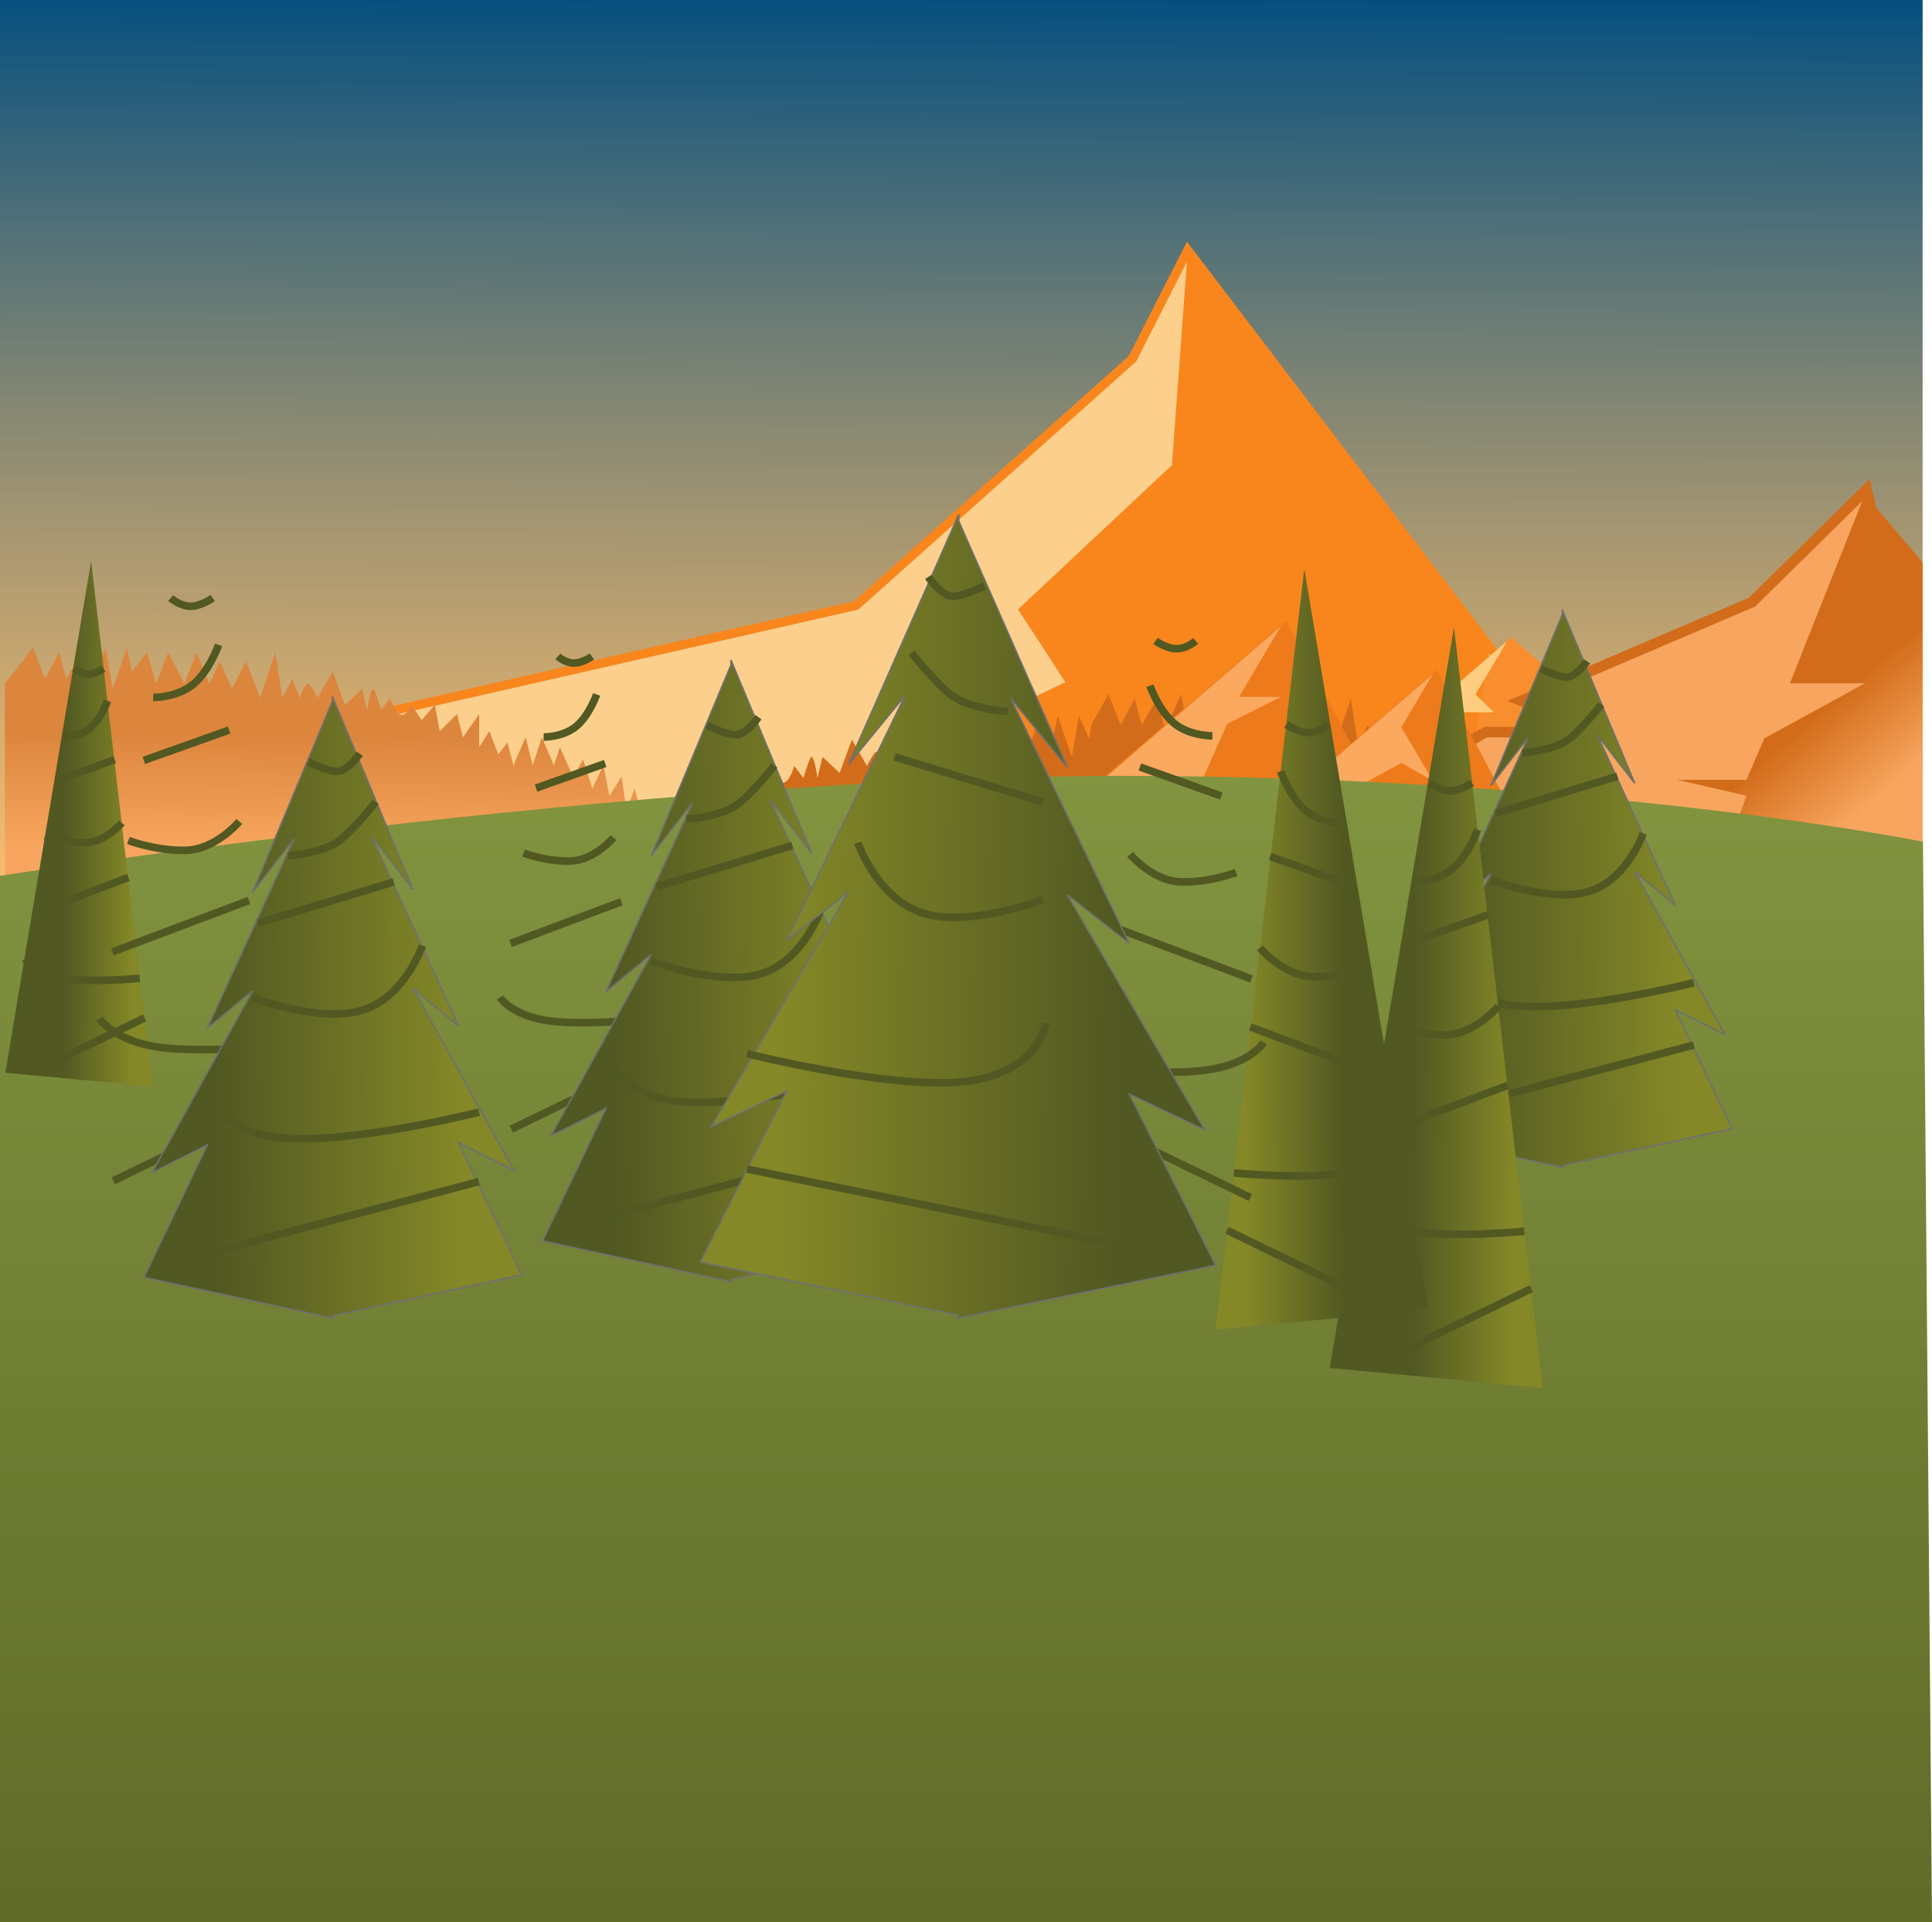 <svg xmlns="http://www.w3.org/2000/svg" xmlns:xlink="http://www.w3.org/1999/xlink" width="1277.969" height="1271.545" viewBox="0 0 1277.969 1271.545">
  <defs>
    <linearGradient id="linear-gradient" x1="0.516" y1="0.693" x2="0.52" y2="-0.014" gradientUnits="objectBoundingBox">
      <stop offset="0" stop-color="#ffa939" stop-opacity="0.729"/>
      <stop offset="1" stop-color="#004d80"/>
    </linearGradient>
    <linearGradient id="linear-gradient-2" x1="0.746" y1="0.89" x2="0.578" y2="0.601" gradientUnits="objectBoundingBox">
      <stop offset="0" stop-color="#f8a65f"/>
      <stop offset="1" stop-color="#d26c1a"/>
    </linearGradient>
    
    <linearGradient id="linear-gradient-3" x1="0.419" y1="0.763" x2="0.433" y2="0.33" gradientUnits="objectBoundingBox">
      <stop offset="0" stop-color="#f8a65f"/>
      <stop offset="1" stop-color="#dc853d"/>
    </linearGradient>
    <linearGradient id="linear-gradient-4" x1="0.5" x2="0.5" y2="1" gradientUnits="objectBoundingBox">
      <stop offset="0" stop-color="#829440"/>
      <stop offset="1" stop-color="#606b28"/>
    </linearGradient>
    <linearGradient id="linear-gradient-5" x1="0.841" y1="0.629" x2="0.188" y2="0.641" gradientUnits="objectBoundingBox">
      <stop offset="0" stop-color="#848827"/>
      <stop offset="1" stop-color="#515822"/>
    </linearGradient>
    <linearGradient id="linear-gradient-6" x1="0.865" y1="0.542" x2="0.396" y2="0.534" xlink:href="#linear-gradient-5"/>
    <linearGradient id="linear-gradient-12" x1="0.135" y1="0.542" x2="0.604" y2="0.534" xlink:href="#linear-gradient-5"/>
    <linearGradient id="linear-gradient-14" x1="0.841" y1="0.371" x2="0.188" y2="0.359" xlink:href="#linear-gradient-5"/>
  </defs>
  <g id="background" transform="translate(13 11)">
    <rect id="sky" width="1271.758" height="885.085" transform="translate(-13 -11)" fill="url(#linear-gradient)"/>
    <path id="mountain3" d="M1159.267,476.6,944.876,194.857l-36.55,71.8L725.574,429.824l-413.8,93.987,133.148,62.658,613.524-6.527Z" transform="translate(-172.216 -40.37)" fill="#fcd08c" stroke="#f8861d" stroke-width="6"/>
    <g id="mountain2" transform="translate(494.617 154.487)">
      <path id="Path_23" data-name="Path 23" d="M1359,636.4l-98.358-86.089L1143.163,650.823Z" transform="translate(-768.779 -294.308)" fill="#f88e2e"/>
      <path id="Path_25" data-name="Path 25" d="M955.492,231.857,945.049,374.012,843.23,469.435,874.559,517.6,677.448,611.589h458.185l19.581-114.742Z" transform="translate(-677.448 -231.857)" fill="#f8861d"/>
    </g>
    <path id="Union_2" data-name="Union 2" d="M0,133.165,44.082,127.7l7.346-12.622L58.841,127.7l3.94-12.622L69.459,127.7,74.8,107.668l5.342,14.024,3.34-21.971L91.5,112.409,95.5,92.375l7.346,15.293,6.01-19.3,6.679,11.353,8.681-19.367,4.007,12.021,8.014-18.7,6.011,18.7,4.675-18.7,8.08,18.7,3.94-15.36,6.01,8.014L170.967,69.6l6.678,10.751V58.339l10.685,15.338,4.007-15.338L203.689,69.6l3.339-17.363,8.681,10.084,6.678-10.084s3.967,8.775,8.014,6.1,6.011-10.707,6.011-10.707l6.077,8.014s4.075-13.925,5.276-14.024c2.108-.174,4.007,14.024,4.007,14.024l3.339-14.024L266.463,52.24l8.08-21.971,9.95,17.363s4.684-9.167,6.011-9.349c2.154-.3,6.01,9.349,6.01,9.349l4.675-12.622,6.678,12.622,4.675-30.051,10.018,30.051,9.349-24.041,9.349,18.031,8.014-18.031,6.745,14.692,8.615-20.7,8.014,20.7,10.685-20.7,8.014,20.7,6.077-20.7,9.95,12.689,3.34-15.8,9.349,27.152,4.675-27.152,6.949,15.389,1.254-9.319L444.29,0,452.3,20.54l9.349-17.43,4.675,17.43L476.345,3.11l5.276,20.7L492.372,0l4.675,27.152L506.4,0l3.339,15.8,9.95-12.689,6.077,20.7,8.013-20.7,10.685,20.7,8.014-20.7,8.615,20.7L567.835,9.12l8.013,18.031L585.2,9.12l9.35,24.041L604.564,3.11l4.674,30.051,6.679-12.622,4.675,12.622s3.856-9.646,6.01-9.349c1.326.182,6.01,9.349,6.01,9.349l9.95-17.363,8.081,21.971L662,27.152l3.339,14.024s1.9-14.2,4.007-14.024c1.2.1,5.276,14.024,5.276,14.024l6.077-8.014s1.963,8.03,6.01,10.707,8.014-6.1,8.014-6.1L701.4,47.854l8.681-10.084,3.339,17.363L724.77,43.869l4.007,15.338,10.685-15.338V65.884l6.678-10.751,6.01,15.426,6.01-8.014,3.94,15.36,8.081-18.7,4.675,18.7,6.01-18.7,8.014,18.7,4.007-12.021,8.681,19.367L808.246,73.9l6.01,19.3L821.6,77.905l4.007,20.034,8.013-12.688,3.339,21.971L842.3,93.2l5.342,20.035,6.679-12.622,3.94,12.622,7.412-12.622,7.346,12.622,44.083,5.462L501.468,163.521l3.241,24.076Z" transform="translate(275.958 448.004)" fill="#d26c1a"/>
    <g id="mountain1" transform="translate(870.306 312.712)">
      <path id="Path_24" data-name="Path 24" d="M1153.925,657.987l72.251-57.371h23.5l-12.2-11.814,20.886-35.245-113.567,97.9Z" transform="translate(-1144.787 -453.17)" fill="#ffcd80"/>
      <path id="Path_21" data-name="Path 21" d="M1604.021,516.635,1574.48,384.681l-75.711,74.537L1346.04,524.486l53.52,20.755h-77.017l-90.07,50.634L1506.6,619.4Z" transform="translate(-1223.079 -384.681)" fill="#f8a65f" stroke="#d26c1a" stroke-width="7"/>
      <path id="Path_22" data-name="Path 22" d="M1629.283,391.681l-49.6,125.04h49.6l-66.574,36.42-11.748,27.413h-45.688l45.688,10.573-6.527,18.145,122.98,22.159V436.848Z" transform="translate(-1278.989 -388.465)" fill="url(#linear-gradient-2)"/>
    </g>
    <g id="mountain2-2" data-name="mountain2" transform="translate(682.046 399.811)">
      <path id="Path_23-2" data-name="Path 23" d="M1364.563,674.671,1298.835,550.31,1143.163,683.5Z" transform="translate(-1143.163 -550.31)" fill="#ed7a1b"/>
      <path id="Path_24-2" data-name="Path 24" d="M1233.672,676.8l26.107-58.742,35.491-17.8h-27.675l27.675-46.7L1144.787,683.284Z" transform="translate(-1143.057 -550.098)" fill="#faa95f"/>
    </g>
    <g id="mountain2-3" data-name="mountain2" transform="translate(819.964 432.194)">
      <path id="Path_23-3" data-name="Path 23" d="M1310.251,644.163l-49.6-93.853L1143.163,650.823Z" transform="translate(-1143.163 -550.31)" fill="#ed7a1b"/>
      <path id="Path_24-3" data-name="Path 24" d="M1153.925,657.987l83.544-45.557,20.886,11.748L1237.468,588.8l20.886-35.245-113.567,97.9Z" transform="translate(-1143.482 -550.947)" fill="#faa95f"/>
    </g>
    <path id="forest1" d="M-9.019,545.79l18.6-23.813L17.6,542.517l9.349-17.43,4.675,17.43,10.017-17.43,5.276,20.7,10.752-23.813,4.675,27.152,9.349-27.152,3.339,15.8,9.95-12.688,6.077,20.7,8.014-20.7,10.685,20.7,8.014-20.7,8.615,20.7,6.745-14.692,8.014,18.031,9.349-18.031,9.349,24.041,10.017-30.051,4.675,30.051,6.678-12.621,4.675,12.621s3.856-9.646,6.01-9.349c1.327.183,6.01,9.349,6.01,9.349l9.95-17.363,8.08,21.971,11.353-10.618,3.339,14.024s1.9-14.2,4.007-14.024c1.2.1,5.276,14.024,5.276,14.024l6.077-8.014s1.963,8.03,6.01,10.707,8.014-6.1,8.014-6.1l6.678,10.084,8.681-10.084,3.339,17.363,11.353-11.264,4.007,15.338,10.685-15.338v22.016l6.678-10.752,6.01,15.426,6.01-8.014,3.94,15.36,8.08-18.7,4.675,18.7,6.01-18.7,8.014,18.7,4.007-12.021,8.682,19.367,6.678-11.353,6.01,19.3,7.346-15.293,4.007,20.034,8.014-12.688,3.339,21.971,5.342-14.024,5.342,20.034,6.678-12.622,3.94,12.622,7.413-12.622,7.346,12.622,44.082,5.463L-9.019,698.866Z" transform="translate(-0.781 -104.521)" fill="url(#linear-gradient-3)"/>
    <path id="ground" d="M-61.445,693.514s425.5-66.108,740.687-66.108,531.31,43.531,531.31,43.531l5.972,714.8H-61.445Z" transform="translate(48.445 -125.196)" fill="url(#linear-gradient-4)"/>
    <g id="trees" transform="translate(-9.473 281.616)">
      <g id="tree2" transform="translate(918.191 110.875)">
        <path id="Union_1" data-name="Union 1" d="M0,344.522l37.574-78.543L4.8,282.366l59.7-107.8L37.574,196.8l51.5-112.369L64.5,116.035,111.731,2.971V0l.621,1.486.018-.044V1.53L159.6,114.594l-24.58-31.6,51.5,112.37L159.6,173.12l59.7,107.8-32.775-16.388L224.1,343.08,112.37,367.287v1.58Z" transform="translate(0 0)" stroke="#707070" stroke-width="1" fill="url(#linear-gradient-5)"/>
        <path id="Path_14" data-name="Path 14" d="M57.941,796.929s39.825,15.184,65,7.459,35.7-38.36,35.7-38.36" transform="translate(6.566 -618.276)" fill="none" stroke="#515822" stroke-width="5"/>
        <path id="Path_15" data-name="Path 15" d="M62.375,738.133l80.45-24.508" transform="translate(5.329 -603.648)" fill="none" stroke="#515822" stroke-width="5"/>
        <path id="Path_16" data-name="Path 16" d="M86.766,679.738s21.262-1.439,30.958-9.231,21.254-22.735,21.254-22.735" transform="translate(-1.48 -585.265)" fill="none" stroke="#515822" stroke-width="5"/>
        <path id="Path_17" data-name="Path 17" d="M103.765,612.961s10.815,5.624,17.049,5.624,13.43-10.473,13.43-10.473" transform="translate(-6.226 -574.194)" fill="none" stroke="#515822" stroke-width="5"/>
        <path id="Path_19" data-name="Path 19" d="M52.75,954.014s4.139,27.693,44.767,31.848,117.744-15.226,117.744-15.226" transform="translate(-16.493 -724.096)" fill="none" stroke="#515822" stroke-width="5"/>
        <path id="Path_20" data-name="Path 20" d="M-63.492,1073.436l186.368-49.185" transform="translate(75.786 -736.495)" fill="none" stroke="#515822" stroke-width="5"/>
      </g>
      <g id="tree1" transform="translate(0 78.461)">
        <path id="Path_3" data-name="Path 3" d="M29.2,818.486,85.954,480l40.537,347.607Z" transform="translate(-29.201 -479.999)" fill="url(#linear-gradient-6)"/>
        <path id="Path_4" data-name="Path 4" d="M76.654,800.609s12.668,4.849,26.349,4.473,24.322-13.175,24.322-13.175" transform="translate(-50.305 -618.712)" fill="none" stroke="#515822" stroke-width="5"/>
        <path id="Path_5" data-name="Path 5" d="M89.358,730.559l38.948-13.872" transform="translate(-55.954 -585.26)" fill="none" stroke="#515822" stroke-width="5"/>
        <path id="Path_6" data-name="Path 6" d="M97.044,670.651s10.671.133,18.14-5.869,11.738-18.14,11.738-18.14" transform="translate(-59.373 -554.109)" fill="none" stroke="#515822" stroke-width="5"/>
        <path id="Path_7" data-name="Path 7" d="M111.457,608.113s4.268,3.735,9.07,3.735,10.137-3.735,10.137-3.735" transform="translate(-65.782 -536.974)" fill="none" stroke="#515822" stroke-width="5"/>
        <path id="Path_8" data-name="Path 8" d="M63.415,880.445l62.423-23.475" transform="translate(-44.417 -647.646)" fill="none" stroke="#515822" stroke-width="5"/>
        <path id="Path_9" data-name="Path 9" d="M52.75,954.014s6.176,9.6,25.129,12.8,50.685,0,50.685,0" transform="translate(-39.674 -690.804)" fill="none" stroke="#515822" stroke-width="5"/>
        <path id="Path_10" data-name="Path 10" d="M64.28,1059.411l72.614-35.16" transform="translate(-44.802 -722.04)" fill="none" stroke="#515822" stroke-width="5"/>
      </g>
      <g id="tree1-2" data-name="tree1" transform="translate(43.261 0)">
        <path id="Path_3-2" data-name="Path 3" d="M29.2,970.036,111.363,480l58.687,503.242Z" transform="translate(-29.201 -479.999)" fill="url(#linear-gradient-6)"/>
        <path id="Path_4-2" data-name="Path 4" d="M76.654,804.505s18.34,7.021,38.147,6.475,35.212-19.073,35.212-19.073" transform="translate(-38.507 -541.167)" fill="none" stroke="#515822" stroke-width="5"/>
        <path id="Path_5-2" data-name="Path 5" d="M89.358,736.77l56.386-20.083" transform="translate(-40.999 -526.416)" fill="none" stroke="#515822" stroke-width="5"/>
        <path id="Path_6-2" data-name="Path 6" d="M97.044,681.4s15.448.193,26.262-8.5S140.3,646.642,140.3,646.642" transform="translate(-42.506 -512.679)" fill="none" stroke="#515822" stroke-width="5"/>
        <path id="Path_7-2" data-name="Path 7" d="M111.457,608.113s6.179,5.407,13.131,5.407,14.676-5.407,14.676-5.407" transform="translate(-45.332 -505.123)" fill="none" stroke="#515822" stroke-width="5"/>
        <path id="Path_8-2" data-name="Path 8" d="M63.415,890.955l90.372-33.986" transform="translate(-35.911 -553.926)" fill="none" stroke="#515822" stroke-width="5"/>
        <path id="Path_9-2" data-name="Path 9" d="M52.75,954.014s8.941,13.9,36.38,18.538,73.379,0,73.379,0" transform="translate(-33.819 -572.957)" fill="none" stroke="#515822" stroke-width="5"/>
        <path id="Path_10-2" data-name="Path 10" d="M64.28,1075.153l105.125-50.9" transform="translate(-36.081 -586.731)" fill="none" stroke="#515822" stroke-width="5"/>
      </g>
      <g id="tree1-3" data-name="tree1" transform="translate(876.093 122.192)">
        <path id="Path_3-3" data-name="Path 3" d="M29.2,970.036,111.363,480l58.687,503.242Z" transform="translate(-29.201 -479.999)" fill="url(#linear-gradient-6)"/>
        <path id="Path_4-3" data-name="Path 4" d="M76.654,804.505s18.34,7.021,38.147,6.475,35.212-19.073,35.212-19.073" transform="translate(-38.507 -541.167)" fill="none" stroke="#515822" stroke-width="5"/>
        <path id="Path_5-3" data-name="Path 5" d="M89.358,736.77l56.386-20.083" transform="translate(-40.999 -526.416)" fill="none" stroke="#515822" stroke-width="5"/>
        <path id="Path_6-3" data-name="Path 6" d="M97.044,681.4s15.448.193,26.262-8.5S140.3,646.642,140.3,646.642" transform="translate(-42.506 -512.679)" fill="none" stroke="#515822" stroke-width="5"/>
        <path id="Path_7-3" data-name="Path 7" d="M111.457,608.113s6.179,5.407,13.131,5.407,14.676-5.407,14.676-5.407" transform="translate(-45.332 -505.123)" fill="none" stroke="#515822" stroke-width="5"/>
        <path id="Path_8-3" data-name="Path 8" d="M63.415,890.955l90.372-33.986" transform="translate(-35.911 -553.926)" fill="none" stroke="#515822" stroke-width="5"/>
        <path id="Path_9-3" data-name="Path 9" d="M52.75,954.014s8.941,13.9,36.38,18.538,73.379,0,73.379,0" transform="translate(-33.819 -572.957)" fill="none" stroke="#515822" stroke-width="5"/>
        <path id="Path_10-3" data-name="Path 10" d="M64.28,1075.153l105.125-50.9" transform="translate(-36.081 -586.731)" fill="none" stroke="#515822" stroke-width="5"/>
      </g>
      <g id="tree2-2" data-name="tree2" transform="translate(91.696 168.061)">
        <path id="Union_1-2" data-name="Union 1" d="M0,384.213l41.9-87.592L5.352,314.9,71.926,194.672,41.9,219.474,99.338,94.159,71.926,129.4,124.6,3.313V0l.692,1.657.021-.049v.1L177.993,127.8,150.581,92.551l57.436,125.316-30.024-24.8,66.575,120.224-36.551-18.276,41.9,87.592-124.6,27v1.762Z" transform="translate(0 0)" stroke="#707070" stroke-width="1" fill="url(#linear-gradient-5)"/>
        <path id="Path_14-2" data-name="Path 14" d="M57.941,800.489s44.413,16.934,72.488,8.318,39.809-42.78,39.809-42.78" transform="translate(13.998 -601.254)" fill="none" stroke="#515822" stroke-width="5"/>
        <path id="Path_15-2" data-name="Path 15" d="M62.375,740.956l89.718-27.331" transform="translate(13.128 -590.978)" fill="none" stroke="#515822" stroke-width="5"/>
        <path id="Path_16-2" data-name="Path 16" d="M86.766,683.42s23.711-1.605,34.525-10.295,23.7-25.355,23.7-25.355" transform="translate(8.345 -578.063)" fill="none" stroke="#515822" stroke-width="5"/>
        <path id="Path_17-2" data-name="Path 17" d="M103.765,613.52s12.061,6.272,19.013,6.272,14.977-11.679,14.977-11.679" transform="translate(5.012 -570.286)" fill="none" stroke="#515822" stroke-width="5"/>
        <path id="Path_19-2" data-name="Path 19" d="M52.75,954.014s4.616,30.883,49.924,35.517,131.309-16.98,131.309-16.98" transform="translate(-12.316 -697.608)" fill="none" stroke="#515822" stroke-width="5"/>
        <path id="Path_20-2" data-name="Path 20" d="M-63.492,1079.1l207.839-54.851" transform="translate(77.203 -703.343)" fill="none" stroke="#515822" stroke-width="5"/>
      </g>
      <g id="tree3" transform="translate(311.832 58.059)">
        <path id="Path_3-4" data-name="Path 3" d="M29.2,877.493,95.847,480l47.6,408.2Z" transform="translate(-29.201 -479.999)" fill="url(#linear-gradient-6)"/>
        <path id="Path_4-4" data-name="Path 4" d="M76.654,802.126s14.876,5.695,30.943,5.253,28.562-15.471,28.562-15.471" transform="translate(-45.711 -588.519)" fill="none" stroke="#515822" stroke-width="5"/>
        <path id="Path_5-4" data-name="Path 5" d="M89.358,732.977l45.737-16.29" transform="translate(-50.131 -562.349)" fill="none" stroke="#515822" stroke-width="5"/>
        <path id="Path_6-4" data-name="Path 6" d="M97.044,674.837s12.531.157,21.3-6.892,13.784-21.3,13.784-21.3" transform="translate(-52.806 -537.978)" fill="none" stroke="#515822" stroke-width="5"/>
        <path id="Path_7-4" data-name="Path 7" d="M111.457,608.113s5.012,4.386,10.651,4.386,11.9-4.386,11.9-4.386" transform="translate(-57.82 -524.573)" fill="none" stroke="#515822" stroke-width="5"/>
        <path id="Path_8-4" data-name="Path 8" d="M63.415,884.537l73.305-27.568" transform="translate(-41.105 -611.156)" fill="none" stroke="#515822" stroke-width="5"/>
        <path id="Path_9-4" data-name="Path 9" d="M52.75,954.014S60,965.292,82.26,969.051s59.521,0,59.521,0" transform="translate(-37.395 -644.92)" fill="none" stroke="#515822" stroke-width="5"/>
        <path id="Path_10-4" data-name="Path 10" d="M64.28,1065.54l85.272-41.289" transform="translate(-41.406 -669.357)" fill="none" stroke="#515822" stroke-width="5"/>
      </g>
      <g id="tree2-3" data-name="tree2" transform="translate(355.373 143.944)">
        <path id="Union_1-3" data-name="Union 1" d="M0,384.213l41.9-87.592L5.352,314.9,71.926,194.672,41.9,219.474,99.338,94.159,71.926,129.4,124.6,3.313V0l.692,1.657.021-.049v.1L177.993,127.8,150.581,92.551l57.436,125.316-30.024-24.8,66.575,120.224-36.551-18.276,41.9,87.592-124.6,27v1.762Z" stroke="#707070" stroke-width="1" fill="url(#linear-gradient-5)"/>
        <path id="Path_14-3" data-name="Path 14" d="M57.941,800.489s44.413,16.934,72.488,8.318,39.809-42.78,39.809-42.78" transform="translate(13.998 -601.254)" fill="none" stroke="#515822" stroke-width="5"/>
        <path id="Path_15-3" data-name="Path 15" d="M62.375,740.956l89.718-27.331" transform="translate(13.128 -590.978)" fill="none" stroke="#515822" stroke-width="5"/>
        <path id="Path_16-3" data-name="Path 16" d="M86.766,683.42s23.711-1.605,34.525-10.295,23.7-25.355,23.7-25.355" transform="translate(8.345 -578.063)" fill="none" stroke="#515822" stroke-width="5"/>
        <path id="Path_17-3" data-name="Path 17" d="M103.765,613.52s12.061,6.272,19.013,6.272,14.977-11.679,14.977-11.679" transform="translate(5.012 -570.286)" fill="none" stroke="#515822" stroke-width="5"/>
        <path id="Path_19-3" data-name="Path 19" d="M52.75,954.014s4.616,30.883,49.924,35.517,131.309-16.98,131.309-16.98" transform="translate(-12.316 -697.608)" fill="none" stroke="#515822" stroke-width="5"/>
        <path id="Path_20-3" data-name="Path 20" d="M-63.492,1079.1l207.839-54.851" transform="translate(77.203 -703.343)" fill="none" stroke="#515822" stroke-width="5"/>
      </g>
      <g id="tree1-4" data-name="tree1" transform="translate(800.527 83.605)">
        <path id="Path_3-5" data-name="Path 3" d="M170.051,970.036,87.889,480,29.2,983.241Z" transform="translate(-29.201 -479.999)" fill="url(#linear-gradient-12)"/>
        <path id="Path_4-5" data-name="Path 4" d="M150.013,804.505s-18.34,7.021-38.147,6.475-35.212-19.073-35.212-19.073" transform="translate(-47.31 -541.167)" fill="none" stroke="#515822" stroke-width="5"/>
        <path id="Path_5-5" data-name="Path 5" d="M145.744,736.77,89.358,716.688" transform="translate(-53.254 -526.416)" fill="none" stroke="#515822" stroke-width="5"/>
        <path id="Path_6-5" data-name="Path 6" d="M140.3,681.4s-15.448.193-26.262-8.5-16.993-26.262-16.993-26.262" transform="translate(-53.989 -512.679)" fill="none" stroke="#515822" stroke-width="5"/>
        <path id="Path_7-5" data-name="Path 7" d="M139.264,608.113s-6.179,5.407-13.131,5.407-14.676-5.407-14.676-5.407" transform="translate(-64.539 -505.123)" fill="none" stroke="#515822" stroke-width="5"/>
        <path id="Path_8-5" data-name="Path 8" d="M153.787,890.955,63.415,856.969" transform="translate(-40.442 -553.926)" fill="none" stroke="#515822" stroke-width="5"/>
        <path id="Path_9-5" data-name="Path 9" d="M162.509,954.014s-8.941,13.9-36.38,18.538-73.379,0-73.379,0" transform="translate(-40.59 -572.957)" fill="none" stroke="#515822" stroke-width="5"/>
        <path id="Path_10-5" data-name="Path 10" d="M169.4,1075.153l-105.125-50.9" transform="translate(-56.755 -586.731)" fill="none" stroke="#515822" stroke-width="5"/>
      </g>
      <g id="tree1-5" data-name="tree1" transform="translate(715.988 32.96)">
        <path id="Path_3-6" data-name="Path 3" d="M163.75,948.118,85.264,480,29.2,960.732Z" transform="translate(-29.201 -479.999)" fill="url(#linear-gradient-12)"/>
        <path id="Path_4-6" data-name="Path 4" d="M146.731,803.942s-17.519,6.707-36.44,6.186-33.637-18.22-33.637-18.22" transform="translate(-48.623 -552.382)" fill="none" stroke="#515822" stroke-width="5"/>
        <path id="Path_5-6" data-name="Path 5" d="M143.221,735.872,89.358,716.688" transform="translate(-54.869 -534.926)" fill="none" stroke="#515822" stroke-width="5"/>
        <path id="Path_6-6" data-name="Path 6" d="M138.365,679.846s-14.757.184-25.087-8.116-16.233-25.087-16.233-25.087" transform="translate(-55.915 -518.671)" fill="none" stroke="#515822" stroke-width="5"/>
        <path id="Path_7-6" data-name="Path 7" d="M138.02,608.113s-5.9,5.165-12.544,5.165-14.019-5.165-14.019-5.165" transform="translate(-66.638 -509.73)" fill="none" stroke="#515822" stroke-width="5"/>
        <path id="Path_8-6" data-name="Path 8" d="M149.745,889.435l-86.33-32.466" transform="translate(-41.47 -567.481)" fill="none" stroke="#515822" stroke-width="5"/>
        <path id="Path_9-6" data-name="Path 9" d="M157.6,954.014s-8.541,13.281-34.753,17.709-70.1,0-70.1,0" transform="translate(-41.134 -590.002)" fill="none" stroke="#515822" stroke-width="5"/>
        <path id="Path_10-6" data-name="Path 10" d="M164.7,1072.876,64.28,1024.251" transform="translate(-57.092 -606.301)" fill="none" stroke="#515822" stroke-width="5"/>
      </g>
      <g id="tree2-4" data-name="tree2" transform="translate(459.68 47.748)">
        <path id="Union_1-4" data-name="Union 1" d="M0,35.091,57.166,148.3,7.3,124.681,98.126,280.068l-40.96-32.055,78.358,161.966-37.4-45.553,71.866,162.968v4.283l.944-2.141.028.063v-.127L242.83,366.5l-37.4,45.554L283.791,250.09,242.83,282.145l90.826-155.387-49.865,23.621L340.958,37.169,170.965,2.277V0Z" transform="translate(340.958 531.676) rotate(180)" stroke="#707070" stroke-width="1" fill="url(#linear-gradient-14)"/>
        <path id="Path_14-4" data-name="Path 14" d="M180.545,803.652s-48.49,18.488-79.141,9.082-43.463-46.706-43.463-46.706" transform="translate(46.274 -548.978)" fill="none" stroke="#515822" stroke-width="5"/>
        <path id="Path_15-4" data-name="Path 15" d="M160.329,743.465l-97.953-29.84" transform="translate(66.1 -553.355)" fill="none" stroke="#515822" stroke-width="5"/>
        <path id="Path_16-4" data-name="Path 16" d="M150.338,686.693s-25.888-1.753-37.694-11.24-25.878-27.682-25.878-27.682" transform="translate(52.99 -556.348)" fill="none" stroke="#515822" stroke-width="5"/>
        <path id="Path_17-4" data-name="Path 17" d="M140.875,614.016s-13.169,6.848-20.758,6.848-16.352-12.751-16.352-12.751" transform="translate(47.016 -566.814)" fill="none" stroke="#515822" stroke-width="5"/>
        <path id="Path_19-4" data-name="Path 19" d="M250.619,954.014s-5.039,33.718-54.507,38.778S52.75,974.253,52.75,974.253" transform="translate(-21.905 -617.656)" fill="none" stroke="#515822" stroke-width="5"/>
        <path id="Path_20-4" data-name="Path 20" d="M231.524,1084.137l-295.015-59.886" transform="translate(94.464 -591.333)" fill="none" stroke="#515822" stroke-width="5"/>
      </g>
    </g>
  </g>
</svg>

